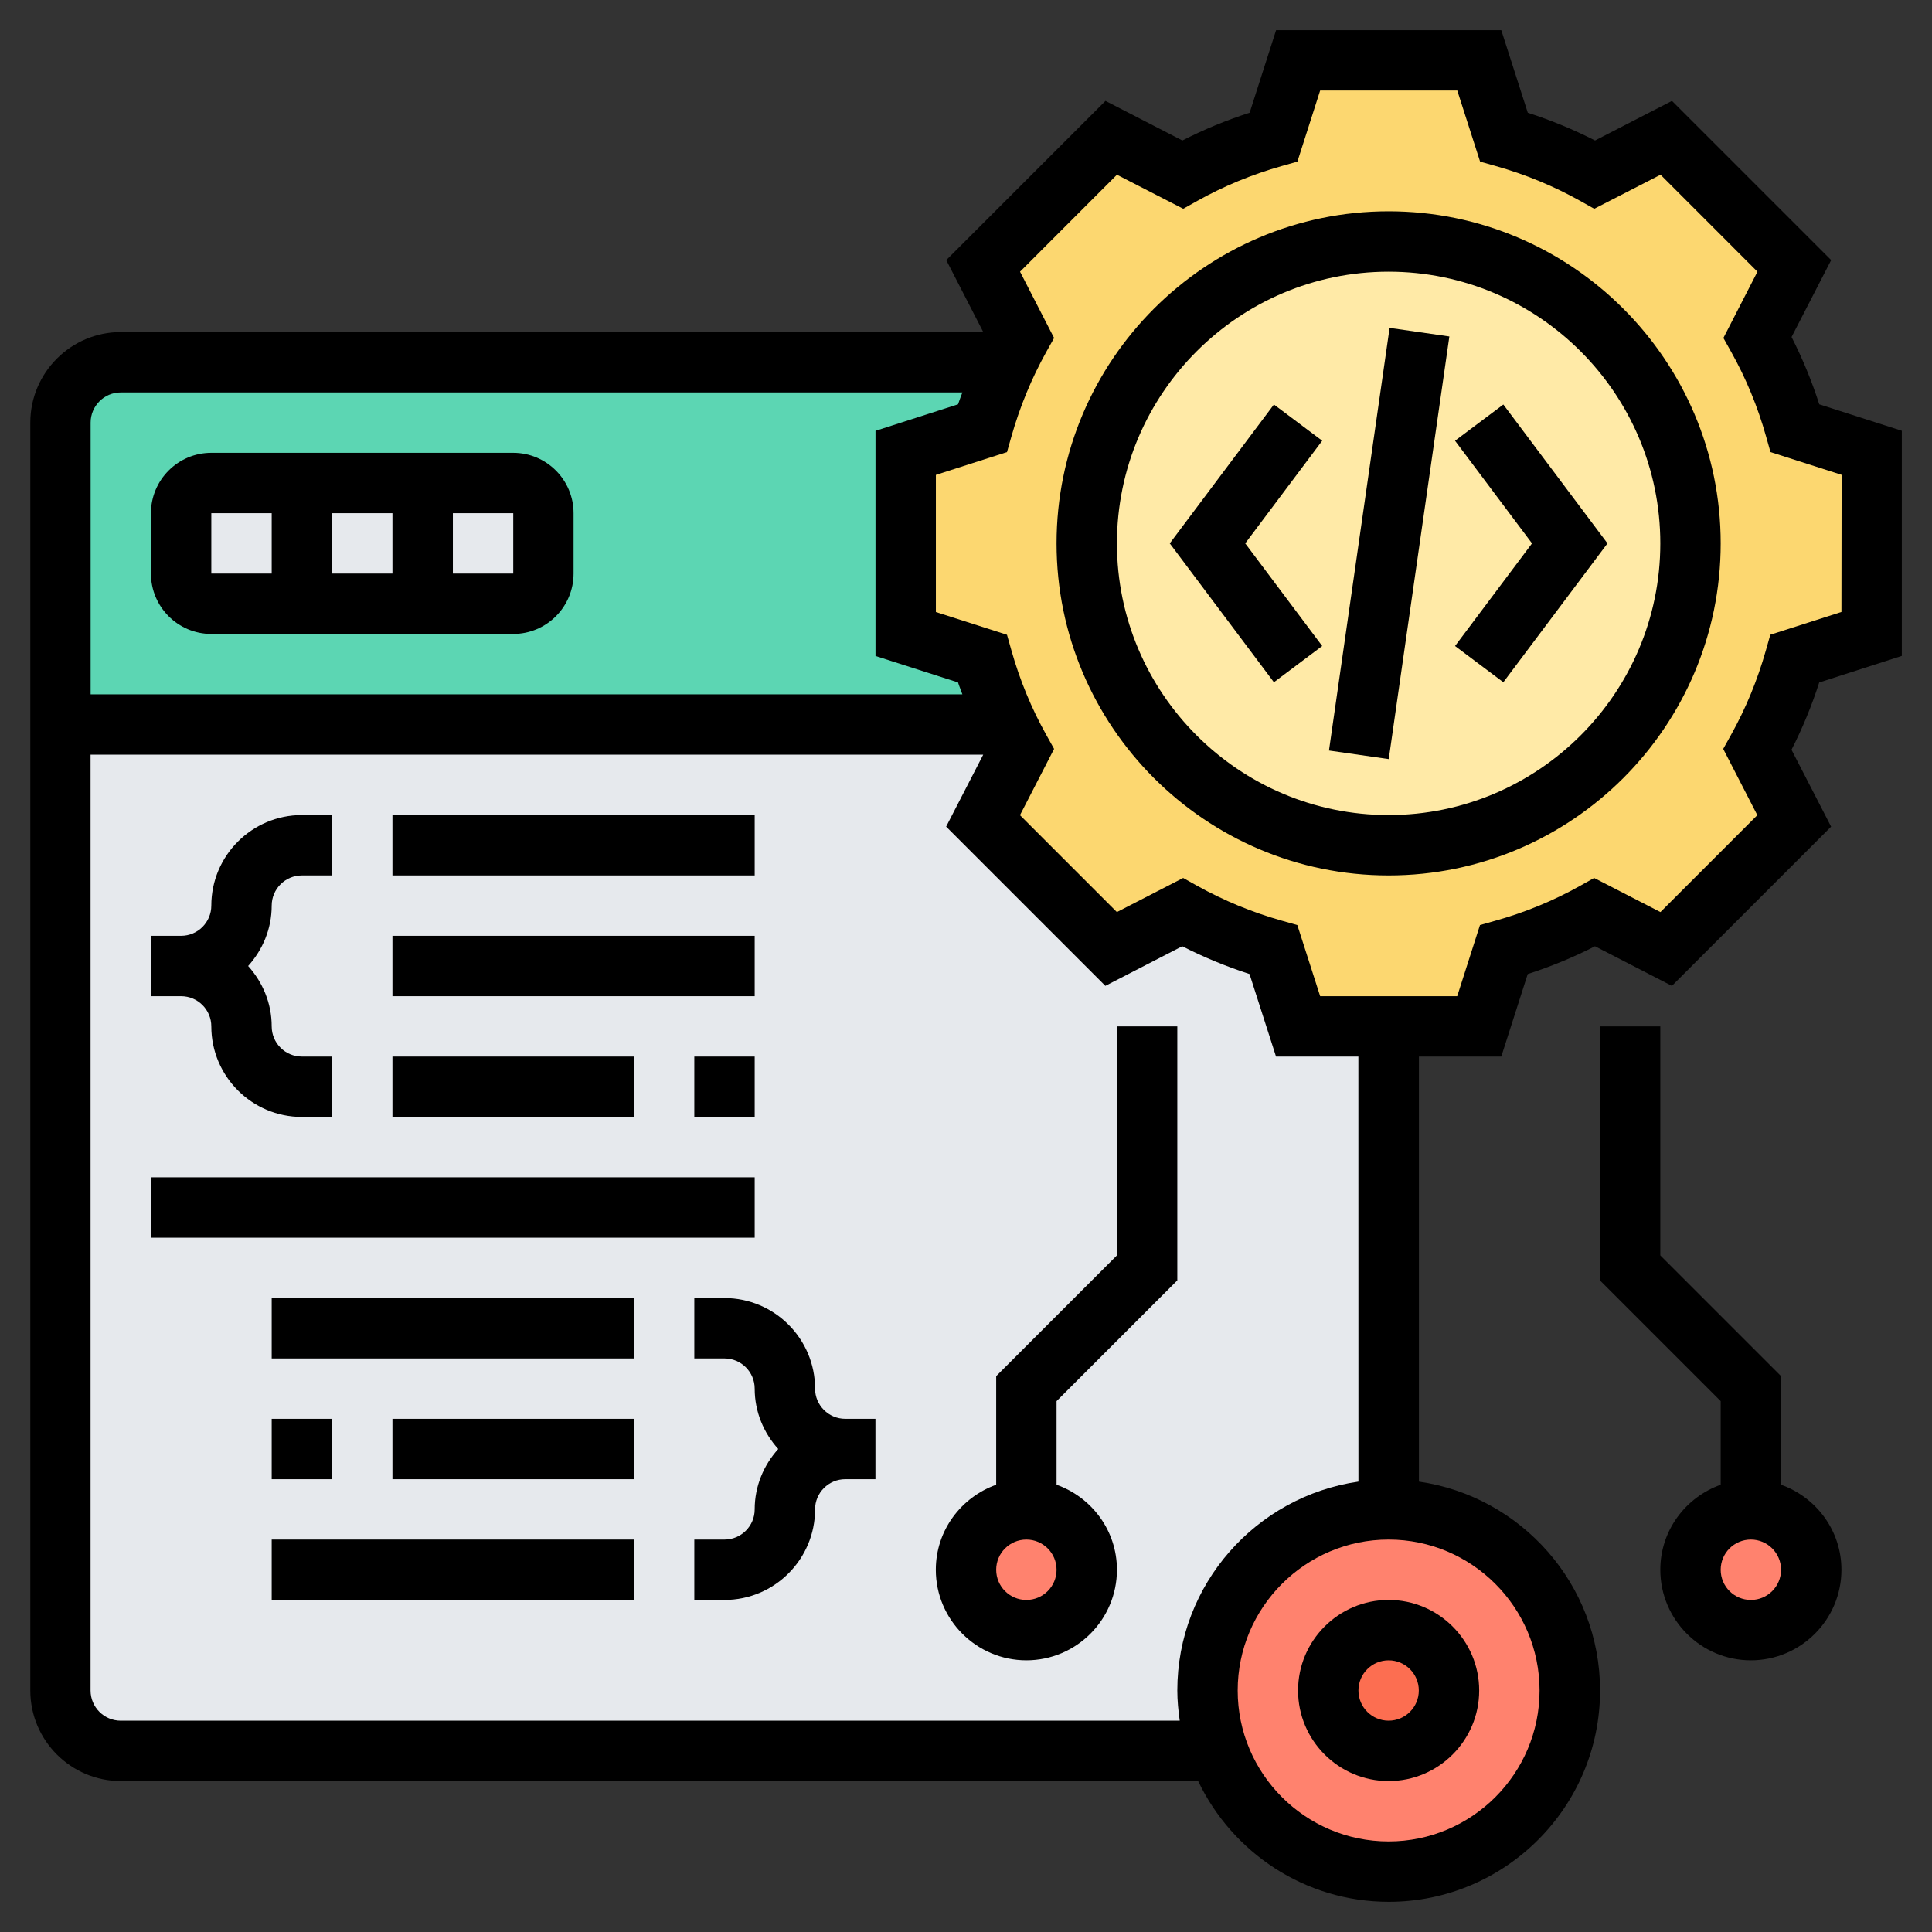 <!-- Generated by IcoMoon.io -->
<svg version="1.1" xmlns="http://www.w3.org/2000/svg" width="32" height="32" viewBox="0 0 32 32">
<rect x="0" y="0" width="32" height="32" fill="#333333" stroke="none"/>
<title>function</title>
<path fill="#e6e9ed" d="M1 28v-16h15.68c0.065 0.14 0.135 0.28 0.21 0.415l-0.61 1.18 2.125 2.12 1.18-0.605c0.475 0.26 0.98 0.47 1.51 0.62l0.405 1.27h1.5v8c-1.655 0-3 1.345-3 3 0 0.35 0.060 0.685 0.17 1h-18.17c-0.55 0-1-0.45-1-1z"></path>
<path fill="#5cd6b3" d="M16.68 12h-15.68v-5c0-0.55 0.45-1 1-1h14.68c-0.165 0.35-0.305 0.715-0.41 1.095l-1.27 0.405v3l1.27 0.405c0.105 0.38 0.245 0.745 0.41 1.095z"></path>
<path fill="#e6e9ed" d="M8.5 10h-5c-0.276 0-0.5-0.224-0.5-0.5v-1c0-0.276 0.224-0.5 0.5-0.5h5c0.276 0 0.5 0.224 0.5 0.5v1c0 0.276-0.224 0.5-0.5 0.5z"></path>
<path fill="#ff826e" d="M23 25c1.655 0 3 1.345 3 3s-1.345 3-3 3c-1.305 0-2.42-0.835-2.83-2-0.11-0.315-0.17-0.65-0.17-1 0-1.655 1.345-3 3-3z"></path>
<path fill="#fc6e51" d="M24 28c0 0.552-0.448 1-1 1s-1-0.448-1-1c0-0.552 0.448-1 1-1s1 0.448 1 1z"></path>
<path fill="#ff826e" d="M30 26c0 0.552-0.448 1-1 1s-1-0.448-1-1c0-0.552 0.448-1 1-1s1 0.448 1 1z"></path>
<path fill="#ff826e" d="M18 26c0 0.552-0.448 1-1 1s-1-0.448-1-1c0-0.552 0.448-1 1-1s1 0.448 1 1z"></path>
<path fill="#fcd770" d="M31 7.5v3l-1.27 0.405c-0.15 0.53-0.36 1.035-0.62 1.51l0.61 1.18-2.125 2.12-1.18-0.605c-0.475 0.26-0.98 0.47-1.51 0.62l-0.405 1.27h-3l-0.405-1.27c-0.53-0.15-1.035-0.36-1.51-0.62l-1.18 0.605-2.125-2.12 0.61-1.18c-0.075-0.135-0.145-0.275-0.21-0.415-0.165-0.35-0.305-0.715-0.41-1.095l-1.27-0.405v-3l1.27-0.405c0.105-0.38 0.245-0.745 0.41-1.095 0.065-0.14 0.135-0.28 0.21-0.415l-0.61-1.18 2.125-2.125 1.18 0.61c0.475-0.26 0.98-0.47 1.51-0.62l0.405-1.27h3l0.405 1.27c0.53 0.15 1.035 0.36 1.51 0.62l1.18-0.61 2.125 2.125-0.61 1.18c0.26 0.475 0.47 0.98 0.62 1.51z"></path>
<path fill="#ffeaa7" d="M28 9c0 2.761-2.239 5-5 5s-5-2.239-5-5c0-2.761 2.239-5 5-5s5 2.239 5 5z"></path>
<path fill="#000" d="M23 3.5c-3.032 0-5.5 2.467-5.5 5.5s2.468 5.5 5.5 5.5 5.5-2.467 5.5-5.5-2.468-5.5-5.5-5.5zM23 13.5c-2.481 0-4.5-2.019-4.5-4.5s2.019-4.5 4.5-4.5 4.5 2.019 4.5 4.5-2.019 4.5-4.5 4.5z"></path>
<path fill="#000" d="M30.133 6.697c-0.124-0.386-0.278-0.76-0.459-1.115l0.656-1.274-2.637-2.637-1.274 0.656c-0.355-0.181-0.729-0.336-1.114-0.46l-0.439-1.367h-3.73l-0.438 1.367c-0.386 0.124-0.759 0.278-1.114 0.46l-1.274-0.656-2.637 2.637 0.613 1.192h-14.284c-0.827 0-1.5 0.673-1.5 1.5v21c0 0.827 0.673 1.5 1.5 1.5h17.843c0.563 1.18 1.765 2 3.157 2 1.93 0 3.5-1.57 3.5-3.5 0-1.759-1.306-3.216-3-3.46v-7.040h1.364l0.438-1.367c0.386-0.124 0.759-0.278 1.114-0.46l1.274 0.656 2.637-2.637-0.656-1.274c0.181-0.354 0.335-0.728 0.459-1.114l1.368-0.44v-3.729zM2 6.5h13.94c-0.024 0.066-0.050 0.13-0.072 0.197l-1.367 0.439v3.729l1.367 0.438c0.021 0.067 0.049 0.131 0.072 0.197h-14.439v-4.5c0-0.276 0.224-0.5 0.5-0.5zM25.5 28c0 1.378-1.122 2.5-2.5 2.5s-2.5-1.122-2.5-2.5 1.122-2.5 2.5-2.5 2.5 1.122 2.5 2.5zM22.5 24.54c-1.694 0.244-3 1.7-3 3.46 0 0.17 0.017 0.336 0.040 0.5h-17.54c-0.276 0-0.5-0.224-0.5-0.5v-15.5h14.785l-0.614 1.192 2.637 2.637 1.274-0.656c0.355 0.181 0.729 0.336 1.114 0.46l0.439 1.367h1.364zM30.5 10.136l-1.178 0.377-0.073 0.258c-0.14 0.494-0.334 0.964-0.576 1.398l-0.131 0.235 0.565 1.098-1.605 1.605-1.098-0.565-0.234 0.131c-0.434 0.243-0.905 0.438-1.398 0.576l-0.259 0.073-0.377 1.178h-2.27l-0.378-1.178-0.259-0.073c-0.493-0.139-0.963-0.334-1.398-0.576l-0.234-0.131-1.098 0.565-1.605-1.605 0.565-1.098-0.131-0.235c-0.243-0.434-0.437-0.904-0.576-1.397l-0.073-0.258-1.178-0.377v-2.271l1.178-0.378 0.073-0.258c0.14-0.493 0.334-0.963 0.576-1.398l0.131-0.234-0.564-1.098 1.605-1.606 1.098 0.564 0.234-0.131c0.434-0.243 0.905-0.438 1.398-0.577l0.259-0.073 0.377-1.178h2.271l0.378 1.178 0.259 0.073c0.493 0.139 0.963 0.333 1.398 0.577l0.234 0.131 1.098-0.564 1.605 1.606-0.564 1.098 0.131 0.234c0.243 0.434 0.438 0.905 0.576 1.398l0.073 0.258 1.178 0.377z"></path>
<path fill="#000" d="M24.1 7.3l1.275 1.7-1.275 1.7 0.8 0.6 1.725-2.3-1.725-2.3z"></path>
<path fill="#000" d="M21.1 6.7l-1.725 2.3 1.725 2.3 0.8-0.6-1.275-1.7 1.275-1.7z"></path>
<path fill="#000" d="M22.012 12.431l1.004-7 0.99 0.142-1.004 7z"></path>
<path fill="#000" d="M3.5 10.5h5c0.552 0 1-0.448 1-1v-1c0-0.551-0.448-1-1-1h-5c-0.551 0-1 0.449-1 1v1c0 0.552 0.449 1 1 1zM5.5 9.5v-1h1v1zM8.501 9.5h-1v-1h1zM3.5 8.5h1v1h-1z"></path>
<path fill="#000" d="M21.5 28c0 0.827 0.673 1.5 1.5 1.5s1.5-0.673 1.5-1.5-0.673-1.5-1.5-1.5-1.5 0.673-1.5 1.5zM23.5 28c0 0.276-0.224 0.5-0.5 0.5s-0.5-0.224-0.5-0.5 0.224-0.5 0.5-0.5 0.5 0.224 0.5 0.5z"></path>
<path fill="#000" d="M29.5 24.592v-1.799l-2-2v-3.793h-1v4.207l2 2v1.385c-0.581 0.207-1 0.757-1 1.408 0 0.827 0.673 1.5 1.5 1.5s1.5-0.673 1.5-1.5c0-0.651-0.419-1.201-1-1.408zM29 26.5c-0.276 0-0.5-0.224-0.5-0.5s0.224-0.5 0.5-0.5 0.5 0.224 0.5 0.5-0.224 0.5-0.5 0.5z"></path>
<path fill="#000" d="M18.5 20.793l-2 2v1.799c-0.581 0.207-1 0.757-1 1.408 0 0.827 0.673 1.5 1.5 1.5s1.5-0.673 1.5-1.5c0-0.651-0.419-1.201-1-1.408v-1.385l2-2v-4.207h-1zM17 26.5c-0.276 0-0.5-0.224-0.5-0.5s0.224-0.5 0.5-0.5 0.5 0.224 0.5 0.5-0.224 0.5-0.5 0.5z"></path>
<path fill="#000" d="M3.5 17c0 0.827 0.673 1.5 1.5 1.5h0.5v-1h-0.5c-0.276 0-0.5-0.224-0.5-0.5 0-0.386-0.151-0.734-0.39-1 0.239-0.266 0.39-0.614 0.39-1 0-0.275 0.224-0.5 0.5-0.5h0.5v-1h-0.5c-0.827 0-1.5 0.673-1.5 1.5 0 0.275-0.224 0.5-0.5 0.5h-0.5v1h0.5c0.276 0 0.5 0.224 0.5 0.5z"></path>
<path fill="#000" d="M6.5 13.5h6v1h-6z"></path>
<path fill="#000" d="M6.5 15.5h6v1h-6z"></path>
<path fill="#000" d="M11.5 17.5h1v1h-1z"></path>
<path fill="#000" d="M6.5 17.5h4v1h-4z"></path>
<path fill="#000" d="M13.5 23c0-0.827-0.673-1.5-1.5-1.5h-0.5v1h0.5c0.275 0 0.5 0.224 0.5 0.5 0 0.386 0.15 0.734 0.39 1-0.24 0.266-0.39 0.614-0.39 1 0 0.276-0.225 0.5-0.5 0.5h-0.5v1h0.5c0.827 0 1.5-0.673 1.5-1.5 0-0.276 0.225-0.5 0.5-0.5h0.5v-1h-0.5c-0.275 0-0.5-0.224-0.5-0.5z"></path>
<path fill="#000" d="M4.5 25.5h6v1h-6z"></path>
<path fill="#000" d="M6.5 23.5h4v1h-4z"></path>
<path fill="#000" d="M4.5 23.5h1v1h-1z"></path>
<path fill="#000" d="M4.5 21.5h6v1h-6z"></path>
<path fill="#000" d="M2.5 19.5h10v1h-10z"></path>
</svg>
